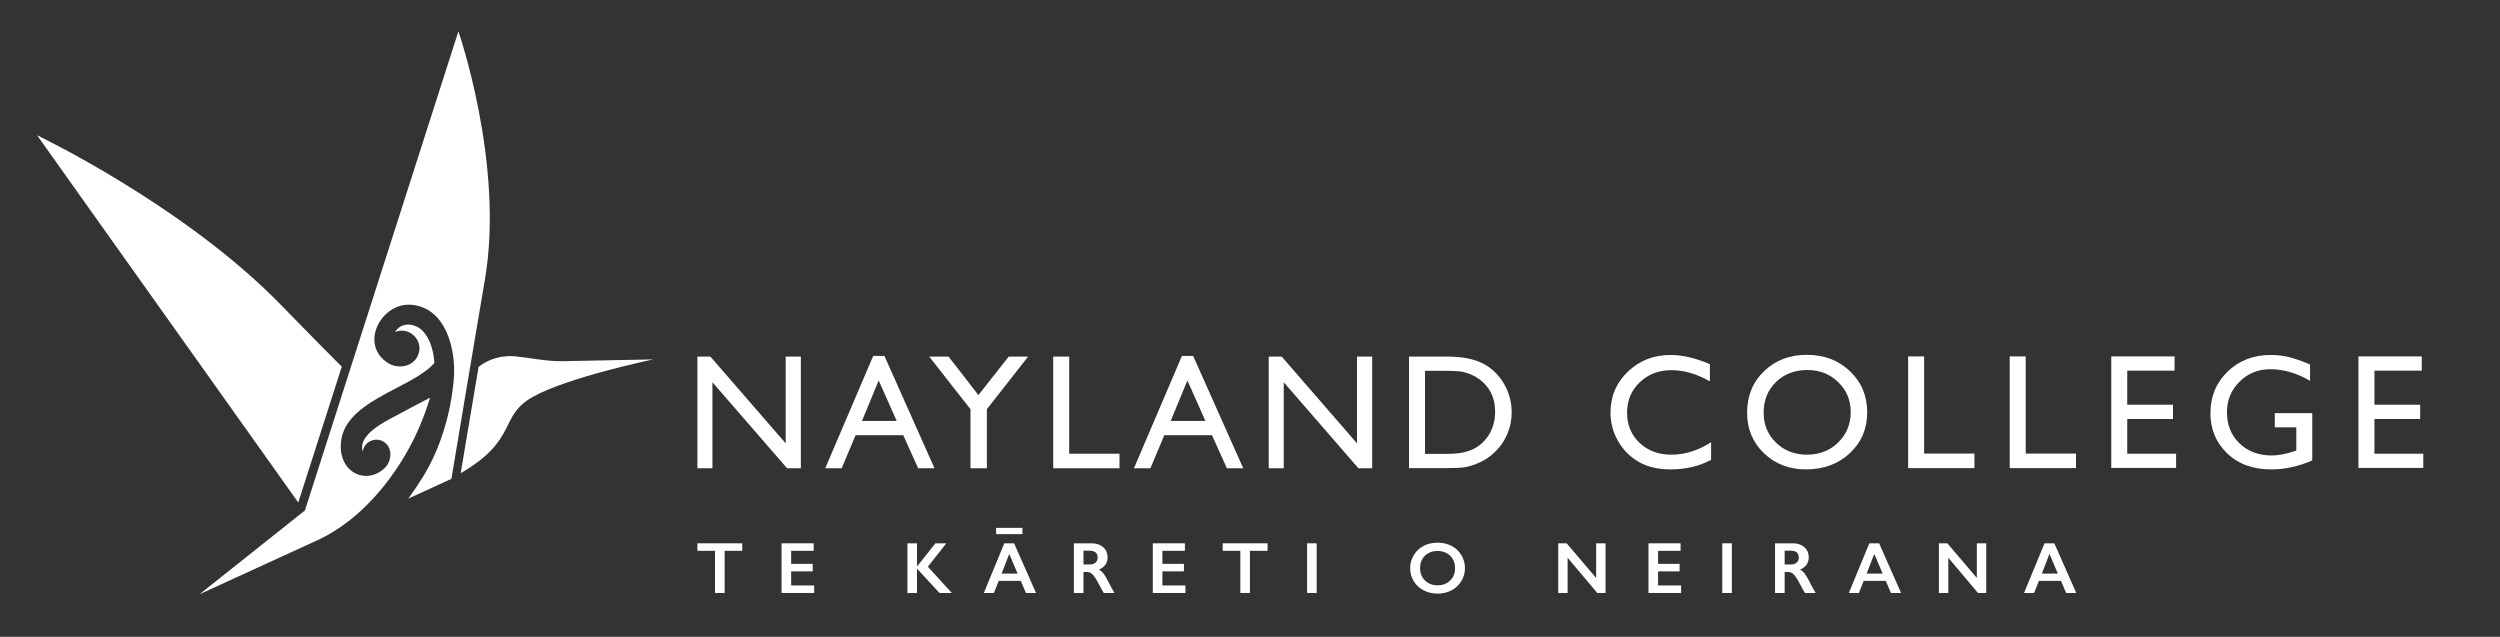 <?xml version="1.0" encoding="UTF-8" standalone="no"?> <svg xmlns="http://www.w3.org/2000/svg" xmlns:xlink="http://www.w3.org/1999/xlink" xmlns:serif="http://www.serif.com/" width="100%" height="100%" viewBox="0 0 212 54" version="1.1" xml:space="preserve" style="fill-rule:evenodd;clip-rule:evenodd;stroke-linejoin:round;stroke-miterlimit:2;"><rect x="0" y="0" width="212" height="54" fill="#333333" stroke="none"/><rect id="Artboard1" x="0" y="0" width="211.407" height="53.051" style="fill:none;"></rect><g id="Artboard11" serif:id="Artboard1"><g><path d="M28.982,31.095c-0.832,-0.829 -2.535,-2.54 -5.165,-5.245c-8.184,-8.419 -20.675,-14.382 -20.675,-14.382l22.151,31.145l3.689,-11.518Z" style="fill:#fff;fill-rule:nonzero;"></path><path d="M47.712,30.628c-1.321,0.027 -2.853,-0.298 -3.997,-0.408c-1.941,-0.186 -3.133,0.897 -3.133,0.897l-1.517,9.015c4.956,-2.904 3.174,-4.835 6.139,-6.491c2.963,-1.656 10.186,-3.163 10.186,-3.163c0,-0 -5.772,0.111 -7.678,0.15Z" style="fill:#fff;fill-rule:nonzero;"></path><path d="M38.872,2.659l-9.325,29.112l-3.69,11.517l-8.936,7.104l9.627,-4.412l0.449,-0.205l-0,-0.001c3.818,-1.783 6.174,-5.284 7.018,-6.618c0.819,-1.294 1.487,-2.681 2.016,-4.119c0.073,-0.199 0.338,-0.978 0.443,-1.318c-0.804,0.417 -2.293,1.204 -3.434,1.822c-0.848,0.459 -2.703,1.522 -2.275,2.749c0.12,-0.89 1.173,-1.305 1.873,-0.758c0.708,0.553 0.545,1.631 -0.034,2.177c-1.45,1.365 -3.678,0.5 -3.707,-1.807c-0.048,-3.917 5.97,-4.856 7.944,-7.125c-0.064,-0.914 -0.322,-1.98 -0.957,-2.676c-0.629,-0.69 -1.846,-0.861 -2.38,0.054c1.095,-0.47 2.298,0.549 2.031,1.706c-0.282,1.217 -1.717,1.527 -2.678,0.893c-2.402,-1.585 -0.519,-5.138 2.05,-4.907c2.937,0.264 3.77,3.844 3.58,6.241c-0.225,2.833 -1.102,5.909 -2.621,8.352c-0.362,0.582 -0.779,1.204 -1.237,1.838l3.65,-1.673l1.479,-8.831c0,0 0.289,-1.759 1.366,-8.085c1.663,-9.762 -2.252,-21.03 -2.252,-21.03Z" style="fill:#fff;fill-rule:nonzero;"></path><path d="M66.625,30.238l1.288,0l-0,9.472l-1.167,-0l-6.332,-7.295l0,7.295l-1.275,-0l0,-9.472l1.099,0l6.387,7.357l-0,-7.357Z" style="fill:#fff;fill-rule:nonzero;"></path><path d="M76.04,35.696l-1.528,-3.431l-1.418,3.431l2.946,-0Zm-1.993,-5.512l0.953,-0l4.247,9.526l-1.388,-0l-1.262,-2.807l-4.041,-0l-1.184,2.807l-1.393,-0l4.068,-9.526Z" style="fill:#fff;fill-rule:nonzero;"></path><path d="M85.539,30.238l1.646,0l-3.498,4.461l-0,5.011l-1.39,-0l-0,-5.011l-3.499,-4.461l1.637,0l2.535,3.265l2.569,-3.265Z" style="fill:#fff;fill-rule:nonzero;"></path><path d="M89.312,30.238l1.356,0l0,8.238l4.265,-0l-0,1.234l-5.621,-0l0,-9.472Z" style="fill:#fff;fill-rule:nonzero;"></path><path d="M102.219,35.696l-1.528,-3.431l-1.417,3.431l2.945,-0Zm-1.992,-5.512l0.953,-0l4.247,9.526l-1.388,-0l-1.263,-2.807l-4.041,-0l-1.183,2.807l-1.394,-0l4.069,-9.526Z" style="fill:#fff;fill-rule:nonzero;"></path><path d="M115.073,30.238l1.288,0l0,9.472l-1.166,-0l-6.333,-7.295l0,7.295l-1.274,-0l0,-9.472l1.098,0l6.387,7.357l0,-7.357Z" style="fill:#fff;fill-rule:nonzero;"></path><path d="M122.536,31.445l-1.695,-0l0,7.044l1.736,0c0.678,0 1.204,-0.046 1.58,-0.139c0.375,-0.092 0.688,-0.21 0.939,-0.352c0.251,-0.142 0.48,-0.317 0.688,-0.526c0.669,-0.678 1.003,-1.534 1.003,-2.569c0,-1.017 -0.343,-1.847 -1.03,-2.489c-0.253,-0.239 -0.544,-0.436 -0.871,-0.589c-0.328,-0.154 -0.639,-0.256 -0.933,-0.306c-0.294,-0.049 -0.766,-0.074 -1.417,-0.074Zm-3.051,8.251l0,-9.458l3.194,0c1.288,0 2.307,0.193 3.057,0.58c0.751,0.386 1.347,0.955 1.79,1.705c0.443,0.75 0.665,1.568 0.665,2.454c-0,0.633 -0.122,1.239 -0.366,1.817c-0.244,0.579 -0.592,1.087 -1.045,1.526c-0.461,0.452 -0.996,0.793 -1.606,1.024c-0.357,0.14 -0.685,0.234 -0.983,0.281c-0.299,0.048 -0.868,0.071 -1.709,0.071l-2.997,0Z" style="fill:#fff;fill-rule:nonzero;"></path><path d="M145.101,37.499l0,1.492c-0.994,0.542 -2.143,0.814 -3.444,0.814c-1.058,-0 -1.955,-0.213 -2.692,-0.638c-0.736,-0.425 -1.32,-1.01 -1.749,-1.756c-0.43,-0.746 -0.644,-1.552 -0.644,-2.42c-0,-1.379 0.491,-2.538 1.474,-3.479c0.984,-0.94 2.196,-1.41 3.638,-1.41c0.994,0 2.099,0.26 3.315,0.78l0,1.458c-1.107,-0.633 -2.19,-0.95 -3.247,-0.95c-1.085,0 -1.986,0.343 -2.702,1.028c-0.717,0.684 -1.075,1.542 -1.075,2.573c0,1.04 0.353,1.893 1.058,2.563c0.705,0.669 1.607,1.003 2.705,1.003c1.148,-0 2.269,-0.352 3.363,-1.058Z" style="fill:#fff;fill-rule:nonzero;"></path><path d="M153.276,31.377c-1.084,-0 -1.974,0.339 -2.672,1.017c-0.698,0.678 -1.047,1.544 -1.047,2.597c0,1.021 0.35,1.871 1.05,2.549c0.7,0.678 1.576,1.017 2.628,1.017c1.057,-0 1.939,-0.346 2.645,-1.037c0.707,-0.692 1.061,-1.553 1.061,-2.583c-0,-1.004 -0.354,-1.848 -1.061,-2.533c-0.706,-0.685 -1.575,-1.027 -2.604,-1.027Zm-0.054,-1.288c1.463,-0 2.682,0.463 3.655,1.39c0.974,0.926 1.46,2.088 1.46,3.485c0,1.396 -0.491,2.552 -1.473,3.468c-0.983,0.915 -2.222,1.373 -3.717,1.373c-1.427,-0 -2.616,-0.458 -3.567,-1.373c-0.951,-0.916 -1.426,-2.063 -1.426,-3.441c-0,-1.415 0.478,-2.586 1.436,-3.512c0.958,-0.927 2.168,-1.39 3.632,-1.39Z" style="fill:#fff;fill-rule:nonzero;"></path><path d="M161.81,30.224l1.356,0l0,8.238l4.265,0l0,1.234l-5.621,0l0,-9.472Z" style="fill:#fff;fill-rule:nonzero;"></path><path d="M170.423,30.224l1.356,0l-0,8.238l4.264,0l0,1.234l-5.62,0l-0,-9.472Z" style="fill:#fff;fill-rule:nonzero;"></path><path d="M179.035,30.224l5.37,0l-0,1.207l-4.014,0l-0,2.888l3.878,0l0,1.214l-3.878,0l-0,2.943l4.143,-0l-0,1.207l-5.499,-0l0,-9.459Z" style="fill:#fff;fill-rule:nonzero;"></path><path d="M192.902,35.032l3.179,-0l0,4.013c-1.165,0.507 -2.323,0.76 -3.471,0.76c-1.568,-0 -2.821,-0.458 -3.759,-1.373c-0.938,-0.916 -1.407,-2.045 -1.407,-3.387c-0,-1.414 0.486,-2.592 1.457,-3.533c0.972,-0.94 2.191,-1.41 3.655,-1.41c0.533,0 1.04,0.058 1.519,0.173c0.479,0.115 1.084,0.327 1.817,0.634l-0,1.383c-1.13,-0.655 -2.251,-0.983 -3.363,-0.983c-1.035,0 -1.908,0.353 -2.617,1.058c-0.71,0.705 -1.065,1.571 -1.065,2.597c0,1.075 0.355,1.954 1.065,2.637c0.709,0.683 1.622,1.024 2.739,1.024c0.542,-0 1.191,-0.124 1.946,-0.373l0.129,-0.041l-0,-1.973l-1.824,0l-0,-1.206Z" style="fill:#fff;fill-rule:nonzero;"></path><path d="M199.996,30.224l5.369,0l0,1.207l-4.013,0l-0,2.888l3.878,0l-0,1.214l-3.878,0l-0,2.943l4.142,-0l0,1.207l-5.498,-0l-0,-9.459Z" style="fill:#fff;fill-rule:nonzero;"></path><path d="M62.943,46.073l0,0.636l-1.495,-0l0,3.575l-0.814,-0l0,-3.575l-1.495,-0l0,-0.636l3.804,-0Z" style="fill:#fff;fill-rule:nonzero;"></path><path d="M68.999,46.073l-0,0.636l-1.908,-0l0,1.106l1.826,0l0,0.636l-1.826,-0l0,1.197l1.95,-0l-0,0.636l-2.764,-0l0,-4.211l2.722,-0Z" style="fill:#fff;fill-rule:nonzero;"></path><path d="M77.761,46.073l0,1.944l0.018,0l1.544,-1.944l0.925,-0l-1.567,1.983l2.031,2.228l-1.043,-0l-1.908,-2.068l0,2.068l-0.813,-0l-0,-4.211l0.813,-0Z" style="fill:#fff;fill-rule:nonzero;"></path><path d="M86.704,44.762l-0,0.531l-2.234,0l0,-0.531l2.234,0Zm-1.769,3.879l1.359,-0l-0.711,-1.667l-0.648,1.667Zm1.061,-2.568l1.86,4.211l-0.859,-0l-0.437,-1.025l-1.872,-0l-0.407,1.025l-0.853,-0l1.736,-4.211l0.832,-0Z" style="fill:#fff;fill-rule:nonzero;"></path><path d="M92.398,47.869c0.213,0 0.381,-0.053 0.502,-0.159c0.122,-0.107 0.183,-0.252 0.183,-0.437c-0,-0.194 -0.061,-0.337 -0.181,-0.433c-0.121,-0.095 -0.293,-0.143 -0.516,-0.143l-0.506,-0l0,1.172l0.518,0Zm0.184,-1.796c0.396,-0 0.718,0.11 0.968,0.329c0.249,0.219 0.373,0.504 0.373,0.856c0,0.239 -0.061,0.447 -0.185,0.625c-0.123,0.178 -0.307,0.318 -0.55,0.42c0.134,0.073 0.254,0.171 0.359,0.296c0.104,0.124 0.234,0.334 0.389,0.63c0.257,0.51 0.448,0.862 0.572,1.055l-0.907,-0c-0.062,-0.093 -0.147,-0.24 -0.253,-0.443c-0.233,-0.448 -0.404,-0.75 -0.512,-0.906c-0.109,-0.156 -0.213,-0.267 -0.314,-0.332c-0.1,-0.065 -0.216,-0.098 -0.347,-0.098l-0.295,0l0,1.779l-0.814,-0l0,-4.211l1.516,-0Z" style="fill:#fff;fill-rule:nonzero;"></path><path d="M100.479,46.073l0,0.636l-1.908,-0l0,1.106l1.827,0l-0,0.636l-1.827,-0l0,1.197l1.95,-0l0,0.636l-2.764,-0l0,-4.211l2.722,-0Z" style="fill:#fff;fill-rule:nonzero;"></path><path d="M107.49,46.073l0,0.636l-1.495,-0l0,3.575l-0.813,-0l-0,-3.575l-1.495,-0l-0,-0.636l3.803,-0Z" style="fill:#fff;fill-rule:nonzero;"></path><rect x="110.843" y="46.073" width="0.813" height="4.211" style="fill:#fff;fill-rule:nonzero;"></rect><path d="M120.422,48.18c-0,0.279 0.063,0.53 0.189,0.753c0.127,0.223 0.303,0.396 0.529,0.519c0.226,0.123 0.482,0.184 0.767,0.184c0.433,-0 0.787,-0.136 1.066,-0.407c0.278,-0.272 0.417,-0.621 0.417,-1.049c0,-0.28 -0.063,-0.531 -0.188,-0.755c-0.126,-0.224 -0.302,-0.398 -0.531,-0.52c-0.227,-0.123 -0.484,-0.184 -0.769,-0.184c-0.286,-0 -0.542,0.062 -0.771,0.185c-0.228,0.124 -0.403,0.297 -0.525,0.519c-0.123,0.222 -0.184,0.474 -0.184,0.755Zm1.485,-2.161c0.436,-0 0.829,0.09 1.178,0.269c0.348,0.18 0.626,0.44 0.833,0.778c0.207,0.339 0.31,0.71 0.31,1.114c0,0.394 -0.101,0.759 -0.303,1.095c-0.202,0.337 -0.479,0.598 -0.831,0.784c-0.353,0.186 -0.751,0.279 -1.192,0.279c-0.437,0 -0.833,-0.095 -1.19,-0.284c-0.356,-0.188 -0.634,-0.448 -0.833,-0.779c-0.199,-0.33 -0.298,-0.695 -0.298,-1.095c-0,-0.386 0.099,-0.749 0.298,-1.088c0.199,-0.34 0.473,-0.603 0.823,-0.791c0.349,-0.188 0.751,-0.282 1.205,-0.282Z" style="fill:#fff;fill-rule:nonzero;"></path><path d="M132.852,46.073l2.502,2.939l-0,-2.939l0.796,-0l-0,4.211l-0.7,-0l-2.517,-2.987l0,2.987l-0.795,-0l-0,-4.211l0.714,-0Z" style="fill:#fff;fill-rule:nonzero;"></path><path d="M142.512,46.073l0,0.636l-1.907,-0l0,1.106l1.826,0l-0,0.636l-1.826,-0l0,1.197l1.95,-0l-0,0.636l-2.764,-0l0,-4.211l2.721,-0Z" style="fill:#fff;fill-rule:nonzero;"></path><rect x="146.049" y="46.073" width="0.813" height="4.211" style="fill:#fff;fill-rule:nonzero;"></rect><path d="M151.857,47.869c0.213,0 0.38,-0.053 0.502,-0.159c0.121,-0.107 0.182,-0.252 0.182,-0.437c0,-0.194 -0.06,-0.337 -0.181,-0.433c-0.12,-0.095 -0.292,-0.143 -0.515,-0.143l-0.506,-0l-0,1.172l0.518,0Zm0.184,-1.796c0.395,-0 0.718,0.11 0.967,0.329c0.249,0.219 0.374,0.504 0.374,0.856c-0,0.239 -0.062,0.447 -0.185,0.625c-0.124,0.178 -0.308,0.318 -0.551,0.42c0.135,0.073 0.255,0.171 0.359,0.296c0.105,0.124 0.234,0.334 0.389,0.63c0.257,0.51 0.448,0.862 0.572,1.055l-0.907,-0c-0.062,-0.093 -0.146,-0.24 -0.253,-0.443c-0.233,-0.448 -0.404,-0.75 -0.512,-0.906c-0.109,-0.156 -0.213,-0.267 -0.314,-0.332c-0.1,-0.065 -0.216,-0.098 -0.346,-0.098l-0.295,0l-0,1.779l-0.814,-0l-0,-4.211l1.516,-0Z" style="fill:#fff;fill-rule:nonzero;"></path><path d="M158.289,48.641l1.36,-0l-0.712,-1.667l-0.648,1.667Zm1.061,-2.568l1.86,4.211l-0.859,-0l-0.437,-1.025l-1.872,-0l-0.407,1.025l-0.853,-0l1.736,-4.211l0.832,-0Z" style="fill:#fff;fill-rule:nonzero;"></path><path d="M165.135,46.073l2.501,2.939l-0,-2.939l0.796,-0l-0,4.211l-0.699,-0l-2.517,-2.987l-0,2.987l-0.796,-0l-0,-4.211l0.715,-0Z" style="fill:#fff;fill-rule:nonzero;"></path><path d="M173.146,48.641l1.36,-0l-0.712,-1.667l-0.648,1.667Zm1.061,-2.568l1.86,4.211l-0.859,-0l-0.437,-1.025l-1.872,-0l-0.407,1.025l-0.853,-0l1.736,-4.211l0.832,-0Z" style="fill:#fff;fill-rule:nonzero;"></path></g></g></svg> 